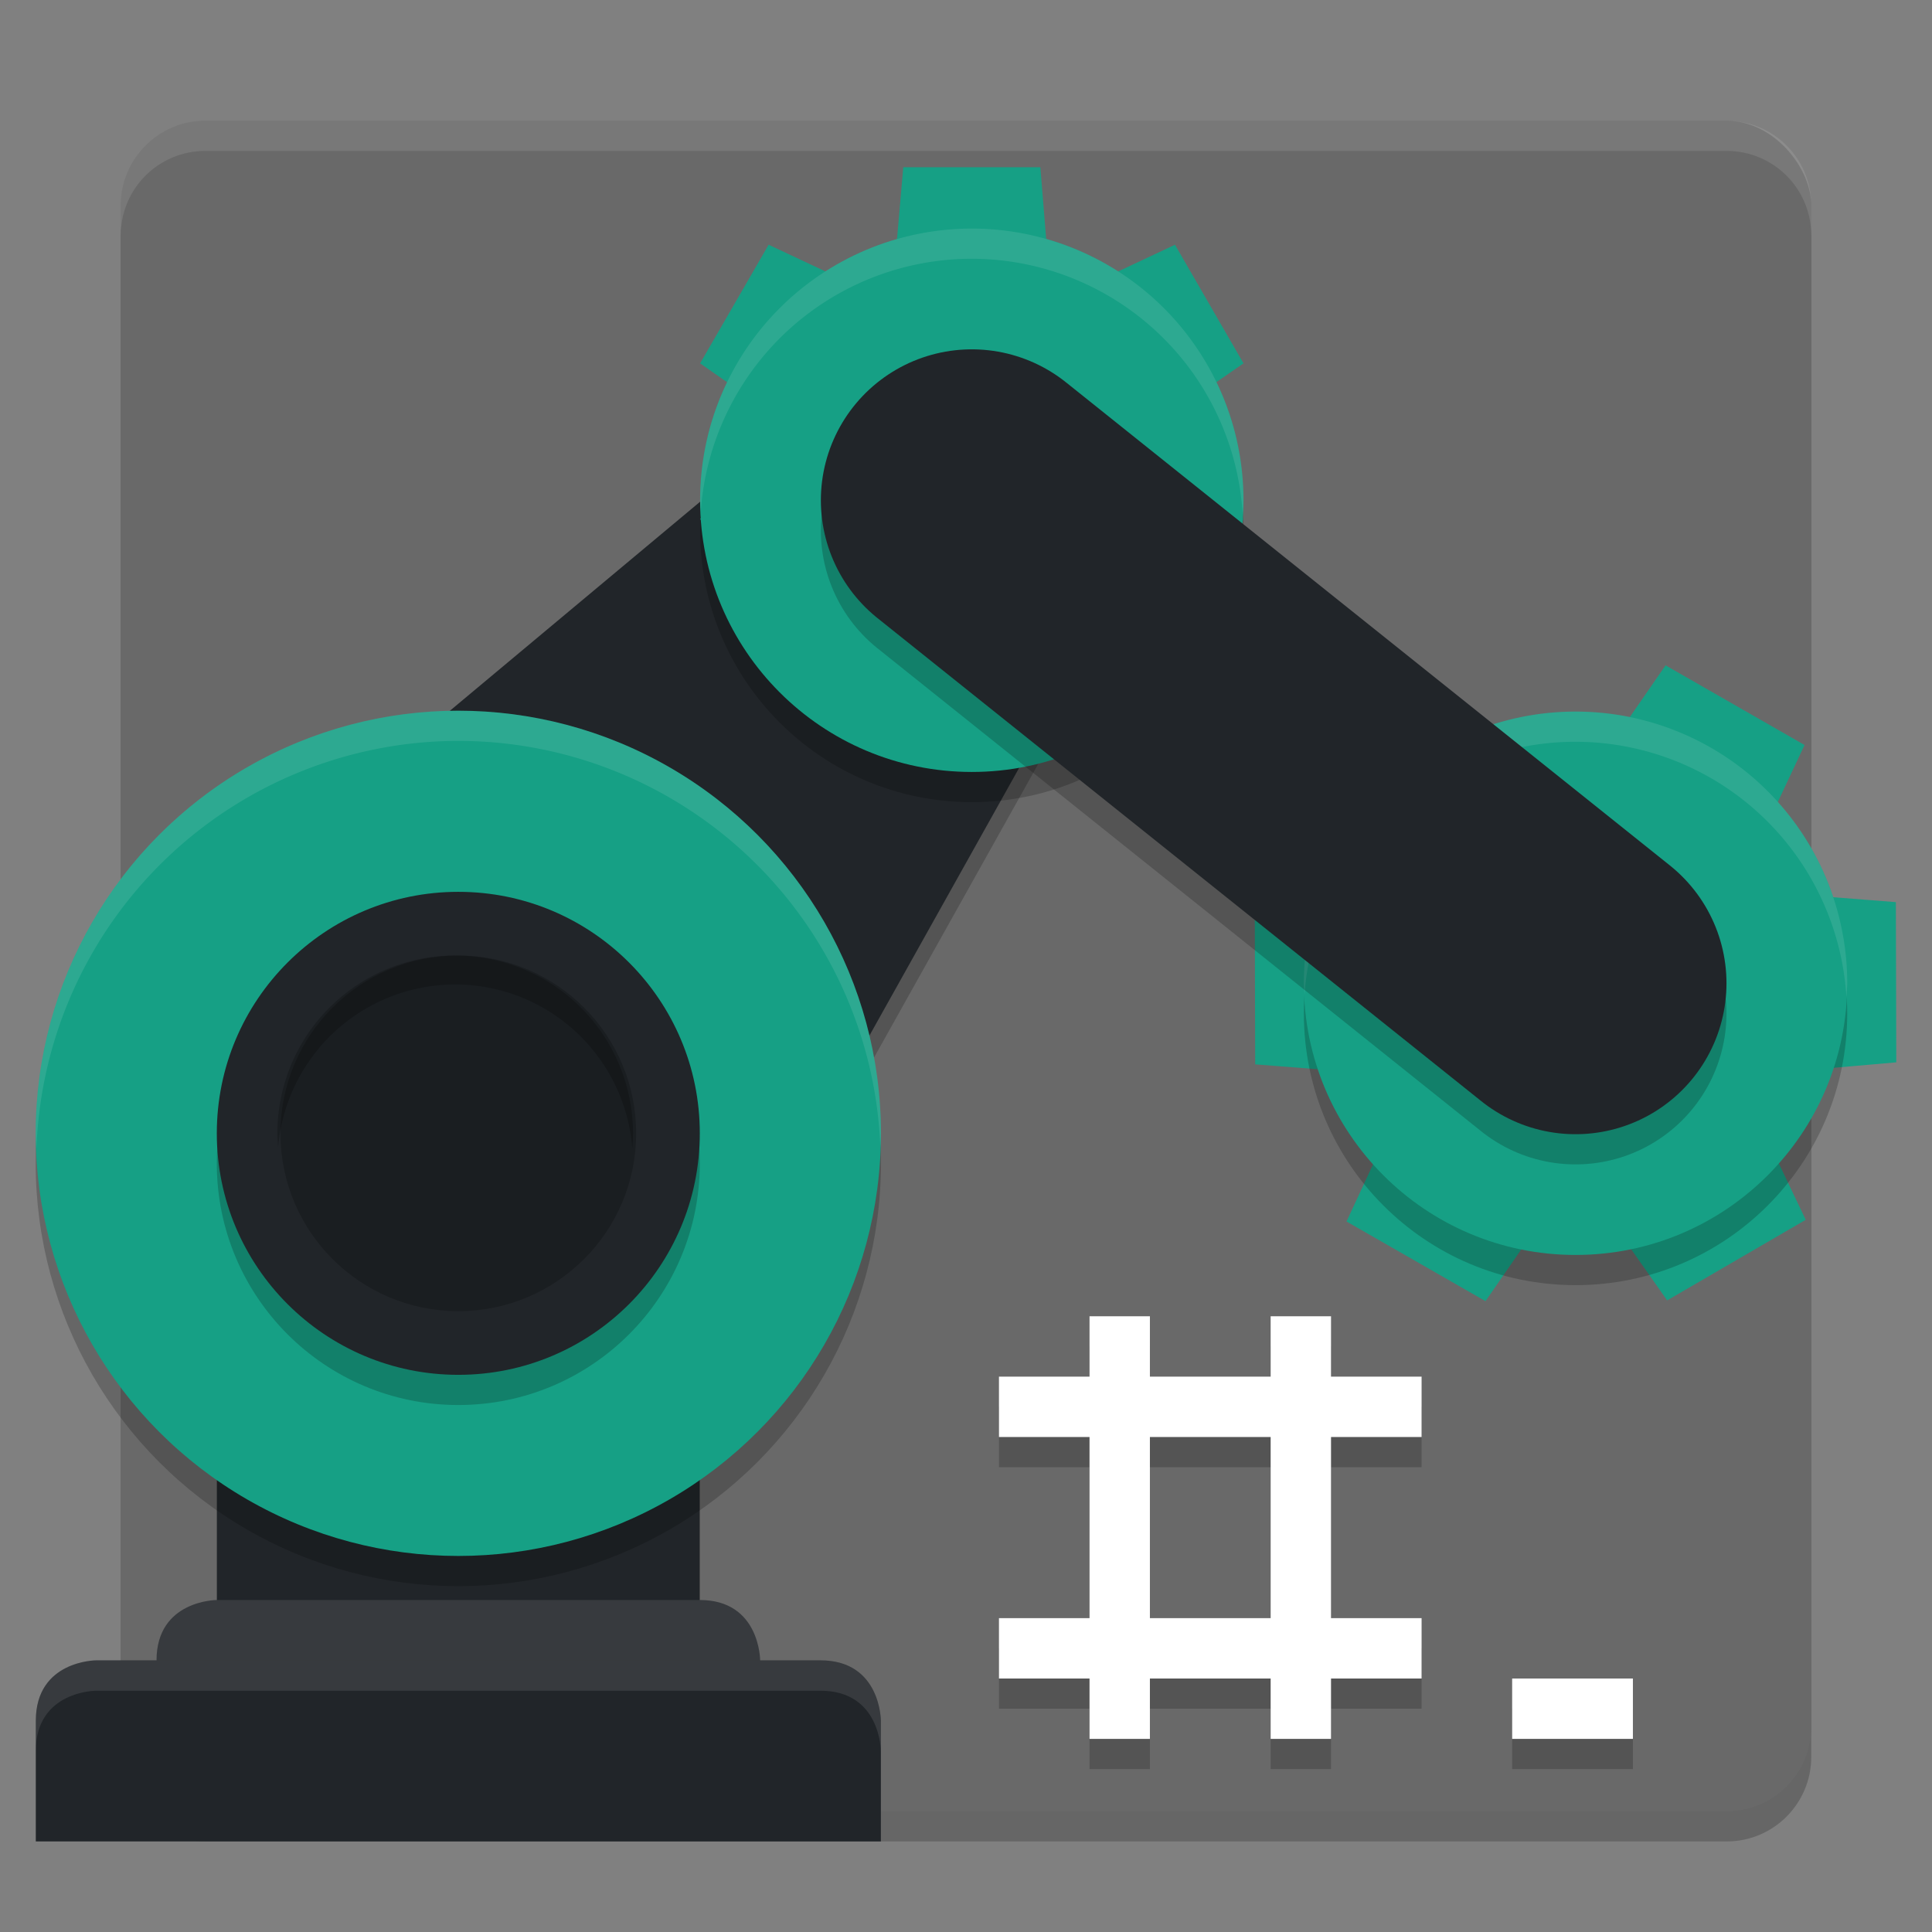 <svg xmlns="http://www.w3.org/2000/svg" xmlns:xlink="http://www.w3.org/1999/xlink" width="64" height="64" version="1.1">
 <rect width="100%" height="100%" fill="#808080" stroke="none"/>
 <defs>
  <linearGradient id="linearGradient2450">
   <stop style="stop-color:#35bf5c;stop-opacity:0.899" offset="0"/>
   <stop style="stop-color:#35bf5c;stop-opacity:0" offset="1"/>
  </linearGradient>
  <radialGradient id="radialGradient3438" cx="-174.61" cy="1608.253" r="57.831" fx="-174.61" fy="1608.253" gradientTransform="matrix(2.828,-2.852,3.138,3.112,-4651.889,-3868.647)" gradientUnits="userSpaceOnUse" xlink:href="#linearGradient2450"/>
  <radialGradient id="radialGradient3438-7" cx="-174.61" cy="1608.253" r="57.831" fx="-174.61" fy="1608.253" gradientTransform="matrix(2.828,-2.852,3.138,3.112,-4651.889,-3868.647)" gradientUnits="userSpaceOnUse" xlink:href="#linearGradient2450"/>
 </defs>
 <rect style="opacity:0.2" width="56" height="56" x="4" y="5" rx="2.8" ry="2.8"/>
 <rect style="fill:#696969" width="56" height="56" x="4" y="4" rx="2.8" ry="2.8"/>
 <path style="opacity:0.1;fill:#ffffff" d="M 6.801,4 C 5.25,4 4,5.25 4,6.801 v 1 C 4,6.25 5.25,5 6.801,5 H 57.199 C 58.75,5 60,6.25 60,7.801 v -1 C 60,5.25 58.75,4 57.199,4 Z"/>
 <rect style="fill:#212529" width="15.996" height="24.5" x="-23.18" y="32.5" ry="0" transform="scale(-1,1)"/>
 <path style="fill:#373a3e" d="m 23.181,53.002 c 2,0 2,2 2,2 v 3.999 H 5.185 v -3.999 c 0,-2 2,-2 2,-2 z"/>
 <path style="fill:#212529" d="m 27.18,55.001 c 2,0 2,2 2,2 V 61 H 1.186 v -3.999 c 0,-2 2,-2 2,-2 z"/>
 <path style="opacity:0.1;fill:#ffffff" d="m 3.185,55.001 c 0,0 -2,4.4e-4 -2,2 v 1.006 c 0,-2 2,-2 2,-2 h 23.994 c 2,0 2,2 2,2 v -1.006 c 0,0 -4.4e-4,-2 -2,-2 z"/>
 <path style="opacity:0.2" d="m 36.092,44.603 v 2 h -3 v 2 h 3 v 6 h -3 v 2 h 3 v 2 h 2 v -2 h 4 v 2 h 2 v -2 h 3 v -2 h -3 v -6 h 3 v -2 h -3 v -2 h -2 v 2 h -4 v -2 z m 2,4 h 4 v 6 h -4 z m 12,8 v 2 h 4 v -2 z"/>
 <path style="fill:#ffffff" d="m 36.092,43.603 v 2 h -3 v 2 h 3 v 6 h -3 v 2 h 3 v 2 h 2 v -2 h 4 v 2 h 2 v -2 h 3 v -2 h -3 v -6 h 3 v -2 h -3 v -2 h -2 v 2 h -4 v -2 z m 2,4 h 4 v 6 h -4 z m 12,8 v 2 h 4 v -2 z"/>
 <path style="fill:#16a085" d="m 55.227,43.077 -1.613,-2.291 c -0.928,0.158 -1.876,0.158 -2.804,3.5e-4 l -1.601,2.316 -4.604,-2.639 1.184,-2.549 c -0.303,-0.362 -0.575,-0.749 -0.812,-1.158 -0.238,-0.409 -0.44,-0.837 -0.605,-1.281 l -2.792,-0.217 -0.014,-5.307 2.64,-0.224 3.248,5.589 c 1.519,2.614 4.87,3.502 7.485,1.982 2.614,-1.519 3.502,-4.87 1.982,-7.485 l -3.252,-5.596 1.505,-2.177 4.604,2.639 -1.199,2.555 c 0.305,0.356 0.579,0.736 0.819,1.138 0.241,0.412 0.445,0.845 0.612,1.292 l 2.793,0.22 0.014,5.307 -2.804,0.245 c -0.325,0.888 -0.8,1.715 -1.402,2.444 l 1.206,2.527 z"/>
 <path style="opacity:0.2" d="M 37.596,19.579 23.919,44.035 6.456,31.602 29.237,12.57 Z"/>
 <path style="fill:#212529" d="M 37.596,18.579 23.919,43.035 6.456,30.602 29.237,11.57 Z"/>
 <circle style="opacity:0.2" cx="-15.182" cy="38.543" r="14" transform="scale(-1,1)"/>
 <circle style="fill:#16a085" cx="-15.182" cy="37.543" r="14" transform="scale(-1,1)"/>
 <circle style="opacity:0.2" cx="-15.182" cy="38.543" r="8" transform="scale(-1,1)"/>
 <circle style="fill:#212529" cx="-15.182" cy="37.543" r="8" transform="scale(-1,1)"/>
 <path style="opacity:0.1;fill:#ffffff" d="m 15.182,23.543 a 14,14 0 0 1 14,14 14,14 0 0 1 -0.019,0.451 14,14 0 0 0 -13.98,-13.451 14,14 0 0 0 -13.975,13.496 14,14 0 0 1 -0.025,-0.496 14,14 0 0 1 14,-14 z"/>
 <path style="fill:#16a085" d="m 29.922,5.539 -0.208,2.387 c -0.754,0.282 -1.455,0.689 -2.073,1.205 l -2.179,-1.024 -2.27,3.93 1.971,1.376 c -0.068,0.398 -0.103,0.801 -0.103,1.205 0,0.405 0.034,0.808 0.103,1.207 l -1.971,1.36 2.27,3.93 2.048,-0.969 v -5.528 c 0,-2.586 2.096,-4.682 4.682,-4.682 2.586,0 4.682,2.096 4.682,4.682 v 5.534 l 2.048,0.962 2.27,-3.93 -1.984,-1.374 c 0.072,-0.394 0.111,-0.793 0.117,-1.193 6.5e-4,-0.408 -0.034,-0.816 -0.103,-1.218 l 1.971,-1.362 -2.27,-3.93 -2.179,1.024 c -0.622,-0.517 -1.328,-0.924 -2.087,-1.205 l -0.194,-2.387 z"/>
 <circle style="opacity:0.2" cx="52.192" cy="33.572" r="9"/>
 <circle style="opacity:0.2" cx="32.192" cy="17.572" r="9"/>
 <circle style="fill:#16a085" cx="52.192" cy="32.572" r="9"/>
 <circle style="fill:#16a085" cx="32.192" cy="16.572" r="9"/>
 <path style="opacity:0.1;fill:#ffffff" d="m 52.192,23.572 a 9,9 0 0 0 -9,9 9,9 0 0 0 0.023,0.363 9,9 0 0 1 8.977,-8.363 9,9 0 0 1 8.973,8.469 9,9 0 0 0 0.027,-0.469 9,9 0 0 0 -9,-9 z"/>
 <path style="opacity:0.2;fill:none;stroke:#000000;stroke-width:10;stroke-linecap:round" d="m 32.192,17.572 20,16"/>
 <path style="fill:#212529;stroke:#212529;stroke-width:10;stroke-linecap:round" d="m 32.192,16.572 20,16"/>
 <path style="opacity:0.1;fill:#ffffff" d="m 32.192,7.572 a 9,9 0 0 0 -9,9 9,9 0 0 0 0.023,0.363 9,9 0 0 1 8.977,-8.363 9,9 0 0 1 8.973,8.469 9,9 0 0 0 0.027,-0.469 9,9 0 0 0 -9,-9 z"/>
 <circle style="fill-opacity:0.2" cx="-15.182" cy="37.543" r="5.891" transform="scale(-1,1)"/>
 <path style="fill-opacity:0.2" d="m 15.08,31.652 a 5.891,5.891 0 0 0 -5.891,5.891 5.891,5.891 0 0 0 0.025,0.467 5.891,5.891 0 0 1 5.865,-5.398 5.891,5.891 0 0 1 5.867,5.426 5.891,5.891 0 0 0 0.023,-0.494 5.891,5.891 0 0 0 -5.891,-5.891 z"/>
</svg>
